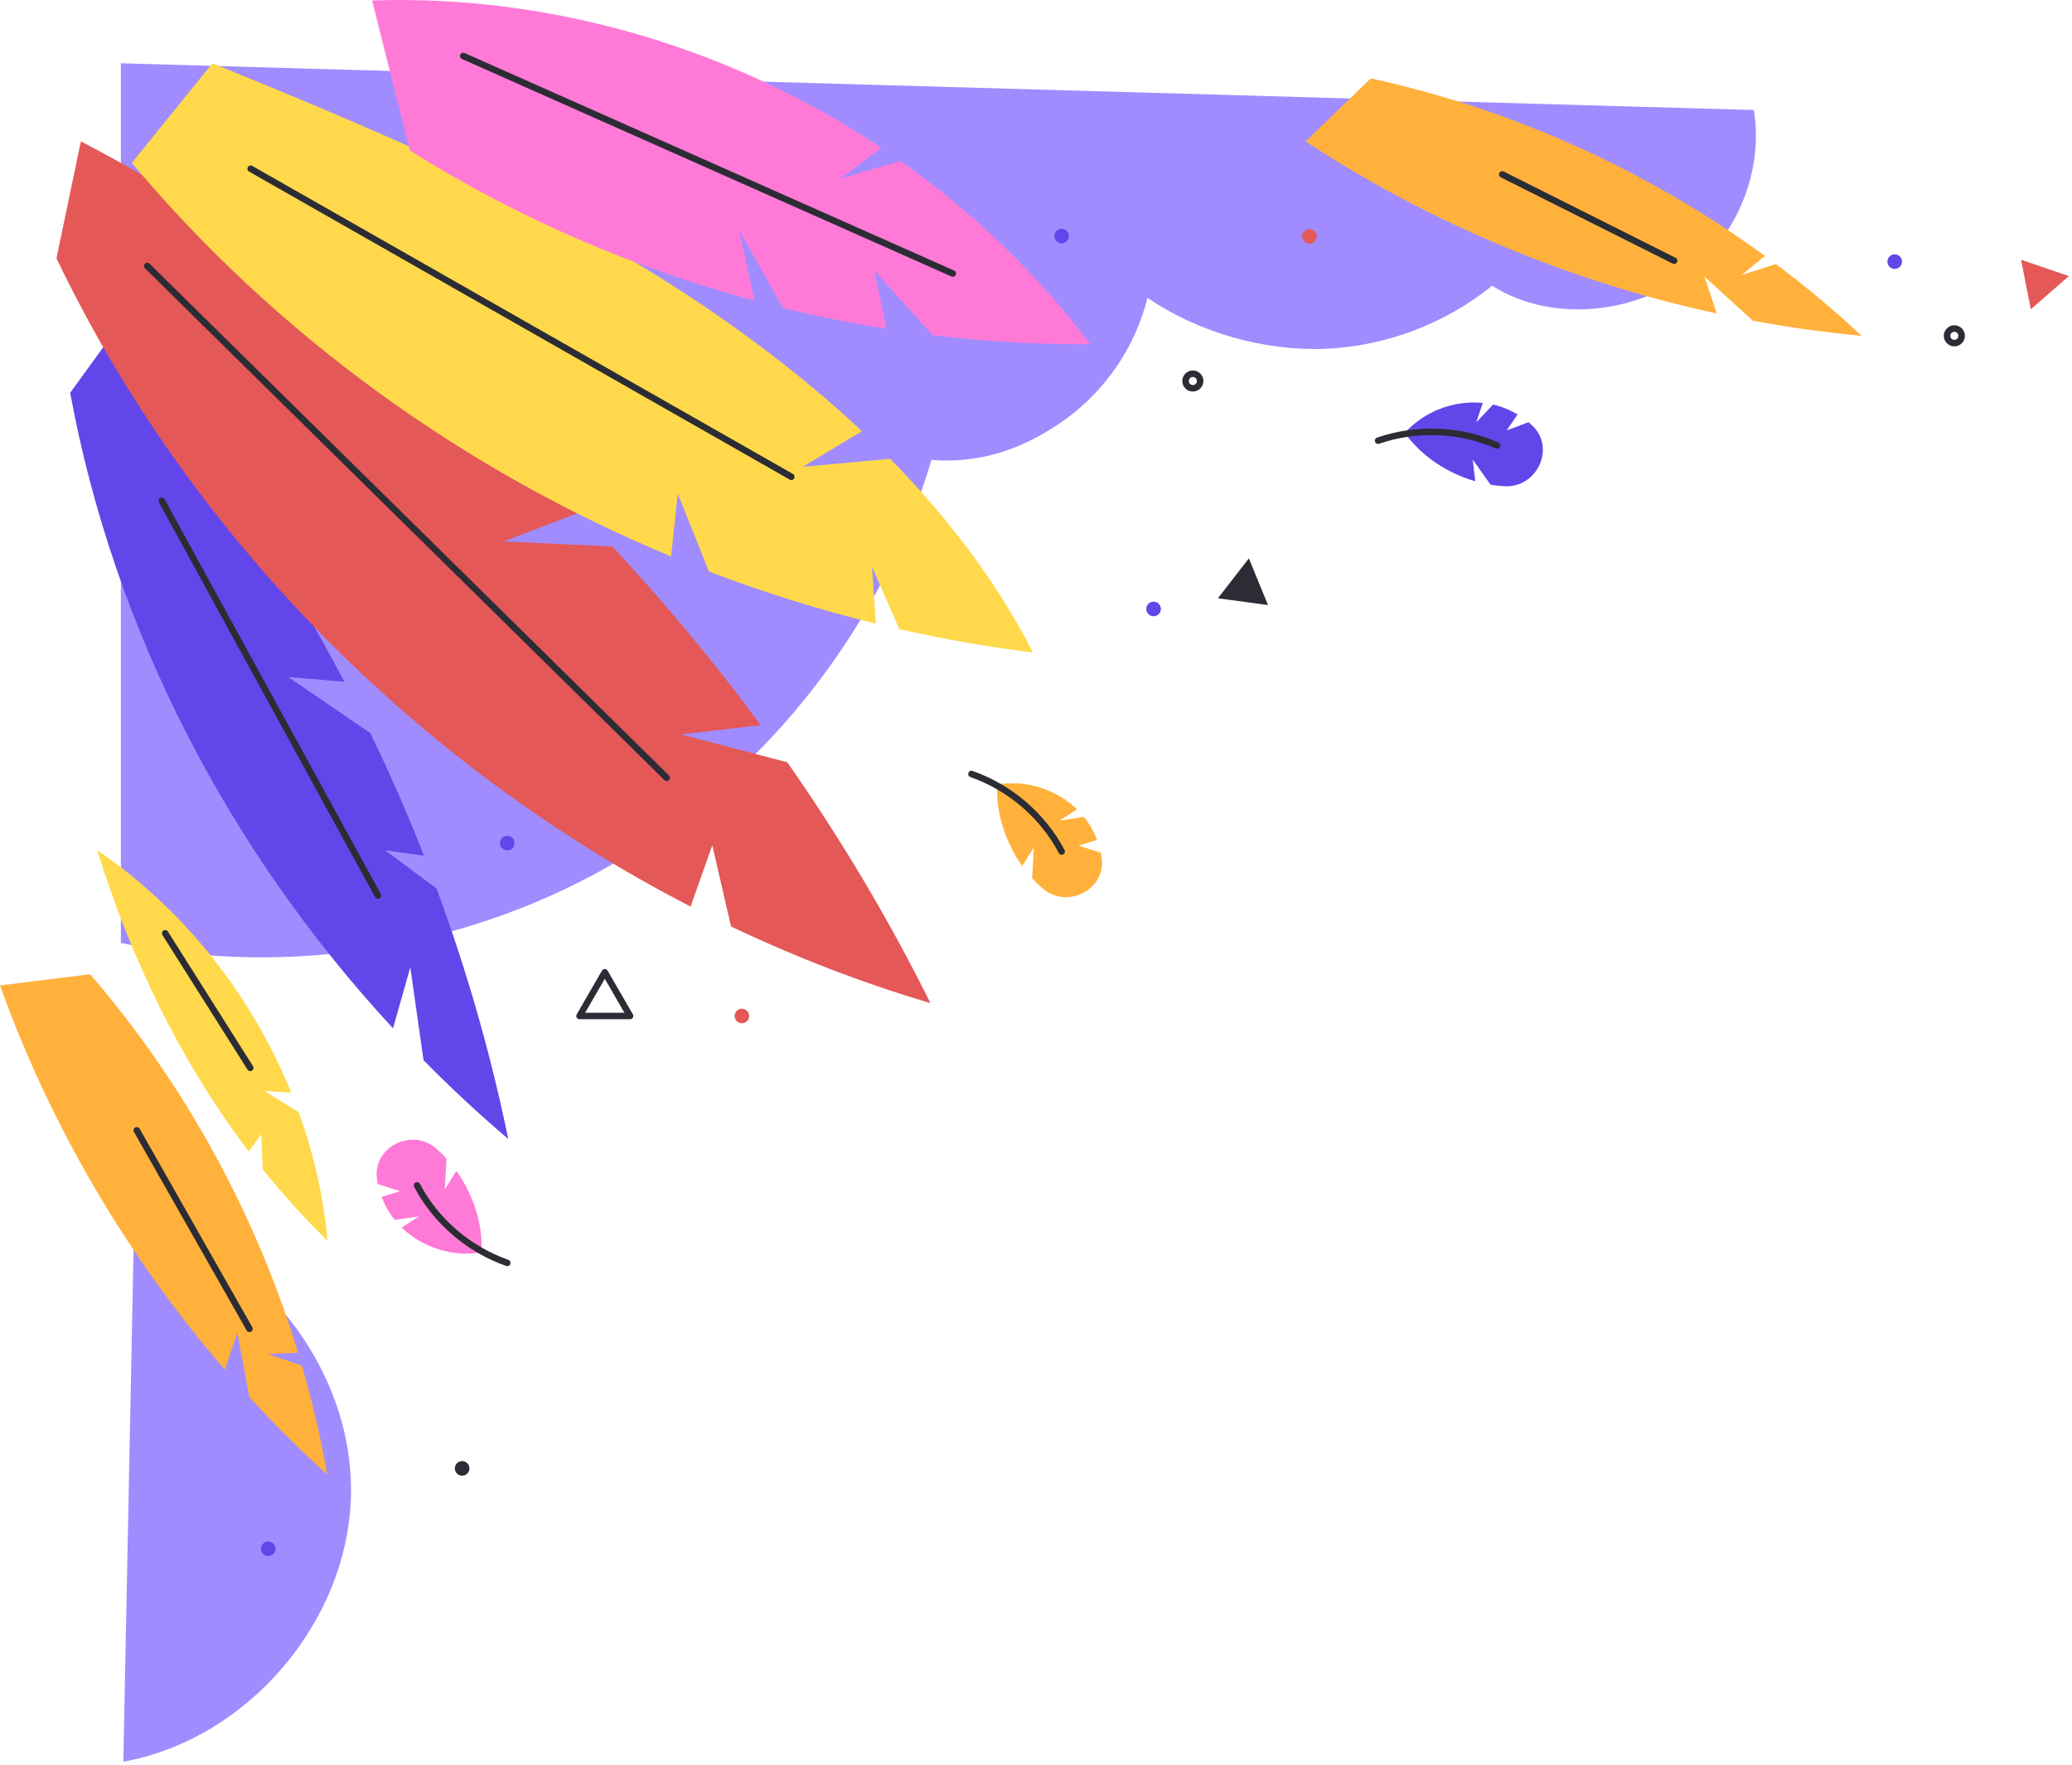 <svg width="425" height="362" viewBox="0 0 425 362" fill="none" xmlns="http://www.w3.org/2000/svg">
  <path
    d="M27.52 249.987L25.295 361.258C50.87 356.615 71.47 332.471 71.989 306.531C72.508 280.59 52.89 255.644 27.52 249.987Z"
    fill="#A08CFF" />
  <path
    d="M359.744 22.564C361.903 35.761 355.667 49.955 344.478 57.309C333.291 64.662 317.357 65.784 306.064 58.591C296.387 66.429 284.131 71.041 271.677 71.53C259.224 72.019 245.631 68.117 235.368 61.061C232.926 70.983 226.857 79.974 218.562 85.959C210.265 91.943 201.259 95.116 191.054 94.317C180.968 128.242 157.733 158.088 127.29 176.224C96.847 194.361 59.499 200.606 24.795 193.364V12.974L359.744 22.564Z"
    fill="#A08CFF" />
  <path
    d="M225.96 175.779C225.911 175.472 225.852 175.168 225.787 174.864C224.267 174.38 222.746 173.896 221.225 173.412C222.49 173.022 223.755 172.632 225.019 172.24C224.48 170.804 223.763 169.433 222.855 168.182C222.693 167.957 222.514 167.743 222.34 167.527C220.682 167.768 219.026 168.011 217.369 168.252C218.548 167.486 219.728 166.72 220.908 165.955C216.694 161.871 210.419 159.842 204.55 160.873C204.215 166.723 206.284 172.786 209.69 177.591C210.483 176.319 211.276 175.045 212.068 173.772C211.95 175.883 211.833 177.995 211.716 180.107C212.385 180.839 213.092 181.526 213.835 182.168C218.916 186.558 227.007 182.348 225.96 175.779Z"
    fill="#FFB13C" />
  <path d="M199.261 158.716C207.171 161.49 213.92 167.288 217.762 174.608" stroke="#2B2C34" stroke-width="1.333"
    stroke-miterlimit="10" stroke-linecap="round" stroke-linejoin="round" />
  <path
    d="M77.344 241.902C77.393 242.209 77.452 242.513 77.517 242.817C79.037 243.301 80.557 243.785 82.079 244.269C80.814 244.659 79.549 245.049 78.285 245.441C78.824 246.877 79.541 248.248 80.449 249.499C80.611 249.724 80.789 249.938 80.963 250.154C82.621 249.913 84.278 249.671 85.935 249.429C84.756 250.195 83.576 250.961 82.396 251.726C86.609 255.809 92.885 257.839 98.754 256.808C99.089 250.958 97.02 244.895 93.613 240.09C92.82 241.363 92.028 242.636 91.236 243.909C91.354 241.797 91.471 239.686 91.588 237.574C90.919 236.842 90.212 236.155 89.469 235.513C84.388 231.123 76.297 235.333 77.344 241.902Z"
    fill="#FF7AD7" />
  <path d="M104.042 258.965C96.133 256.191 89.383 250.393 85.542 243.073" stroke="#2B2C34" stroke-width="1.333"
    stroke-miterlimit="10" stroke-linecap="round" stroke-linejoin="round" />
  <path
    d="M314.217 87.186C313.987 86.976 313.752 86.773 313.512 86.575C312.019 87.139 310.527 87.702 309.033 88.266C309.782 87.176 310.53 86.085 311.278 84.995C309.961 84.203 308.547 83.573 307.056 83.156C306.789 83.081 306.517 83.023 306.245 82.961C305.096 84.178 303.948 85.395 302.8 86.612C303.248 85.281 303.695 83.949 304.144 82.618C298.301 82.029 292.12 84.328 288.162 88.775C291.539 93.568 296.934 97.037 302.593 98.692C302.423 97.202 302.251 95.713 302.079 94.224C303.301 95.951 304.524 97.68 305.746 99.407C306.726 99.566 307.708 99.666 308.689 99.709C315.403 100.001 319.126 91.685 314.217 87.186Z"
    fill="#6246EA" />
  <path d="M282.675 90.363C290.6 87.634 299.497 87.994 307.063 91.35" stroke="#2B2C34" stroke-width="1.333"
    stroke-miterlimit="10" stroke-linecap="round" stroke-linejoin="round" />
  <path
    d="M153.666 208.336C153.666 207.51 152.996 206.842 152.17 206.842C151.344 206.842 150.674 207.51 150.674 208.336C150.674 209.16 151.344 209.829 152.17 209.829C152.996 209.829 153.666 209.16 153.666 208.336Z"
    fill="#E45858" />
  <path
    d="M105.539 172.883C105.539 172.059 104.868 171.39 104.042 171.39C103.216 171.39 102.546 172.059 102.546 172.883C102.546 173.708 103.216 174.377 104.042 174.377C104.868 174.377 105.539 173.708 105.539 172.883Z"
    fill="#6246EA" />
  <path
    d="M96.289 301.106C96.289 300.281 95.618 299.612 94.792 299.612C93.966 299.612 93.296 300.281 93.296 301.106C93.296 301.931 93.966 302.599 94.792 302.599C95.618 302.599 96.289 301.931 96.289 301.106Z"
    fill="#2B2C34" />
  <path
    d="M238.118 124.873C238.118 124.048 237.448 123.379 236.622 123.379C235.796 123.379 235.125 124.048 235.125 124.873C235.125 125.697 235.796 126.366 236.622 126.366C237.448 126.366 238.118 125.697 238.118 124.873Z"
    fill="#6246EA" />
  <path
    d="M246.17 78.128C246.17 77.304 245.5 76.635 244.674 76.635C243.848 76.635 243.177 77.304 243.177 78.128C243.177 78.953 243.848 79.622 244.674 79.622C245.5 79.622 246.17 78.953 246.17 78.128Z"
    stroke="#2B2C34" stroke-width="1.333" stroke-miterlimit="10" stroke-linecap="round" stroke-linejoin="round" />
  <path
    d="M390.131 53.645C390.131 52.821 389.46 52.152 388.634 52.152C387.808 52.152 387.138 52.821 387.138 53.645C387.138 54.469 387.808 55.139 388.634 55.139C389.46 55.139 390.131 54.469 390.131 53.645Z"
    fill="#6246EA" />
  <path
    d="M402.365 68.861C402.365 68.036 401.694 67.367 400.869 67.367C400.043 67.367 399.372 68.036 399.372 68.861C399.372 69.685 400.043 70.354 400.869 70.354C401.694 70.354 402.365 69.685 402.365 68.861Z"
    stroke="#2B2C34" stroke-width="1.333" stroke-miterlimit="10" stroke-linecap="round" stroke-linejoin="round" />
  <path
    d="M270.079 48.479C270.079 47.655 269.409 46.986 268.583 46.986C267.757 46.986 267.087 47.655 267.087 48.479C267.087 49.304 267.757 49.973 268.583 49.973C269.409 49.973 270.079 49.304 270.079 48.479Z"
    fill="#E45858" />
  <path
    d="M219.258 48.411C219.258 47.587 218.588 46.918 217.762 46.918C216.936 46.918 216.265 47.587 216.265 48.411C216.265 49.236 216.936 49.905 217.762 49.905C218.588 49.905 219.258 49.236 219.258 48.411Z"
    fill="#6246EA" />
  <path
    d="M56.521 317.594C56.521 316.77 55.851 316.1 55.025 316.1C54.199 316.1 53.529 316.77 53.529 317.594C53.529 318.418 54.199 319.087 55.025 319.087C55.851 319.087 56.521 318.418 56.521 317.594Z"
    fill="#6246EA" />
  <path d="M124.052 199.375L118.869 208.336H129.235L124.052 199.375Z" stroke="#2B2C34" stroke-width="1.333"
    stroke-miterlimit="10" stroke-linecap="round" stroke-linejoin="round" />
  <path d="M414.555 53.263L416.546 63.418L424.362 56.618L414.555 53.263Z" fill="#E45858" />
  <path d="M249.817 122.683L260.09 124.075L256.161 114.499L249.817 122.683Z" fill="#2B2C34" />
  <path
    d="M84.161 198.37C85.065 204.718 85.968 211.066 86.871 217.414C92.425 223.033 98.22 228.427 104.254 233.566C100.666 216.099 95.727 198.916 89.539 182.192C86.033 179.586 82.529 176.98 79.023 174.374C81.672 174.736 84.32 175.099 86.967 175.461C83.62 166.947 79.949 158.56 75.96 150.326C70.344 146.49 64.728 142.656 59.111 138.82C62.956 139.148 66.802 139.477 70.647 139.805C57.403 114.612 41.169 90.987 22.293 69.666L14.392 80.541C23.402 129.4 46.97 174.514 80.612 210.867C81.795 206.7 82.978 202.536 84.161 198.37Z"
    fill="#6246EA" />
  <path d="M33.181 102.69C47.961 129.67 62.74 156.652 77.52 183.633" stroke="#2B2C34" stroke-width="1.333"
    stroke-miterlimit="10" stroke-linecap="round" stroke-linejoin="round" />
  <path
    d="M146.104 173.321C147.384 178.875 148.665 184.43 149.945 189.984C163.146 196.257 176.818 201.542 190.848 205.7C182.328 188.533 172.483 172.037 161.496 156.321C154.235 154.416 146.975 152.512 139.714 150.607C145.151 149.97 150.587 149.331 156.023 148.693C146.618 135.899 136.442 123.661 125.579 112.052C118.159 111.711 110.739 111.37 103.32 111.029C108.512 109.042 113.703 107.055 118.895 105.068C89.013 74.608 54.343 48.773 16.594 28.985L11.583 52.972C38.855 109.85 85.564 157.014 141.653 185.898C143.137 181.706 144.62 177.513 146.104 173.321Z"
    fill="#E45858" />
  <path d="M30.198 54.541C65.716 89.526 101.235 124.511 136.754 159.496" stroke="#2B2C34" stroke-width="1.333"
    stroke-miterlimit="10" stroke-linecap="round" stroke-linejoin="round" />
  <path
    d="M139.021 101.228C141.153 106.55 143.283 111.872 145.415 117.195C156.597 121.462 168.039 125.042 179.663 127.885C179.401 124.003 179.137 120.123 178.874 116.243C180.736 120.5 182.599 124.756 184.46 129.013C193.511 131.06 202.662 132.672 211.878 133.808C204.388 119.141 194.258 105.945 182.584 94.087C176.61 94.631 170.635 95.175 164.661 95.719C168.704 93.287 172.747 90.854 176.791 88.421C164.987 77.331 151.884 67.492 138.413 58.845C108.824 39.847 76.132 26.269 43.569 12.974L27.041 33.399C56.648 68.709 95.076 96.439 137.661 114.101C138.114 109.81 138.568 105.519 139.021 101.228Z"
    fill="#FFD94B" />
  <path d="M51.414 34.603C88.381 55.658 125.349 76.715 162.316 97.77" stroke="#2B2C34" stroke-width="1.333"
    stroke-miterlimit="10" stroke-linecap="round" stroke-linejoin="round" />
  <path
    d="M172.411 36.614C175.196 34.511 177.981 32.407 180.766 30.304C150.163 9.908 113.386 -1.137 76.316 0.093L84.078 30.861C105.91 44.595 129.839 54.963 154.758 61.659C153.705 56.832 152.651 52.005 151.598 47.178C154.606 52.506 157.615 57.835 160.624 63.163C167.627 64.872 174.701 66.294 181.821 67.418C180.98 63.413 180.138 59.408 179.296 55.403C183.287 59.848 187.277 64.292 191.268 68.736C202.008 70.031 212.828 70.654 223.649 70.58C212.693 56.06 199.48 43.435 184.723 33.023C180.619 34.22 176.514 35.417 172.411 36.614Z"
    fill="#FF7AD7" />
  <path d="M95.011 11.48C128.484 26.349 161.956 41.217 195.428 56.086" stroke="#2B2C34" stroke-width="1.333"
    stroke-miterlimit="10" stroke-linecap="round" stroke-linejoin="round" />
  <path
    d="M54.972 277.637C57.029 277.555 59.087 277.472 61.145 277.389C52.495 248.949 37.91 222.301 18.481 199.771L0 202.075C10.342 230.882 26.109 257.722 46.14 280.884C46.985 278.358 47.828 275.833 48.673 273.308C49.498 277.707 50.324 282.106 51.149 286.505C56.229 292.032 61.557 297.332 67.121 302.374C65.801 294.844 64.061 287.392 61.932 280.051C59.611 279.246 57.292 278.442 54.972 277.637Z"
    fill="#FFB13C" />
  <path d="M28.058 231.781C35.761 245.349 43.465 258.916 51.168 272.484" stroke="#2B2C34" stroke-width="1.333"
    stroke-miterlimit="10" stroke-linecap="round" stroke-linejoin="round" />
  <path
    d="M53.591 232.569C53.688 234.974 53.786 237.379 53.884 239.784C58.012 244.918 62.445 249.82 67.2 254.441C66.367 245.449 64.351 236.591 61.292 228.102C58.946 226.642 56.599 225.181 54.253 223.722C56.081 223.834 57.907 223.947 59.735 224.058C51.649 204.113 37.764 186.476 19.939 174.345C26.828 196.547 37.047 217.732 51.027 236.129C51.881 234.942 52.736 233.755 53.591 232.569Z"
    fill="#FFD94B" />
  <path d="M33.88 191.385C39.697 200.583 45.514 209.781 51.331 218.979" stroke="#2B2C34" stroke-width="1.333"
    stroke-miterlimit="10" stroke-linecap="round" stroke-linejoin="round" />
  <path
    d="M357.243 56.388C358.837 55.087 360.432 53.786 362.026 52.485C337.981 34.952 310.273 22.416 281.174 16.074L267.797 29.008C293.415 45.817 322.183 57.8 352.142 64.284C351.296 61.758 350.449 59.233 349.603 56.709C352.912 59.728 356.222 62.748 359.532 65.767C366.921 67.134 374.37 68.172 381.853 68.861C376.263 63.637 370.382 58.727 364.258 54.139C361.92 54.888 359.582 55.638 357.243 56.388Z"
    fill="#FFB13C" />
  <path d="M308.13 35.769C319.885 41.666 331.64 47.563 343.396 53.459" stroke="#2B2C34" stroke-width="1.333"
    stroke-miterlimit="10" stroke-linecap="round" stroke-linejoin="round" />
</svg>